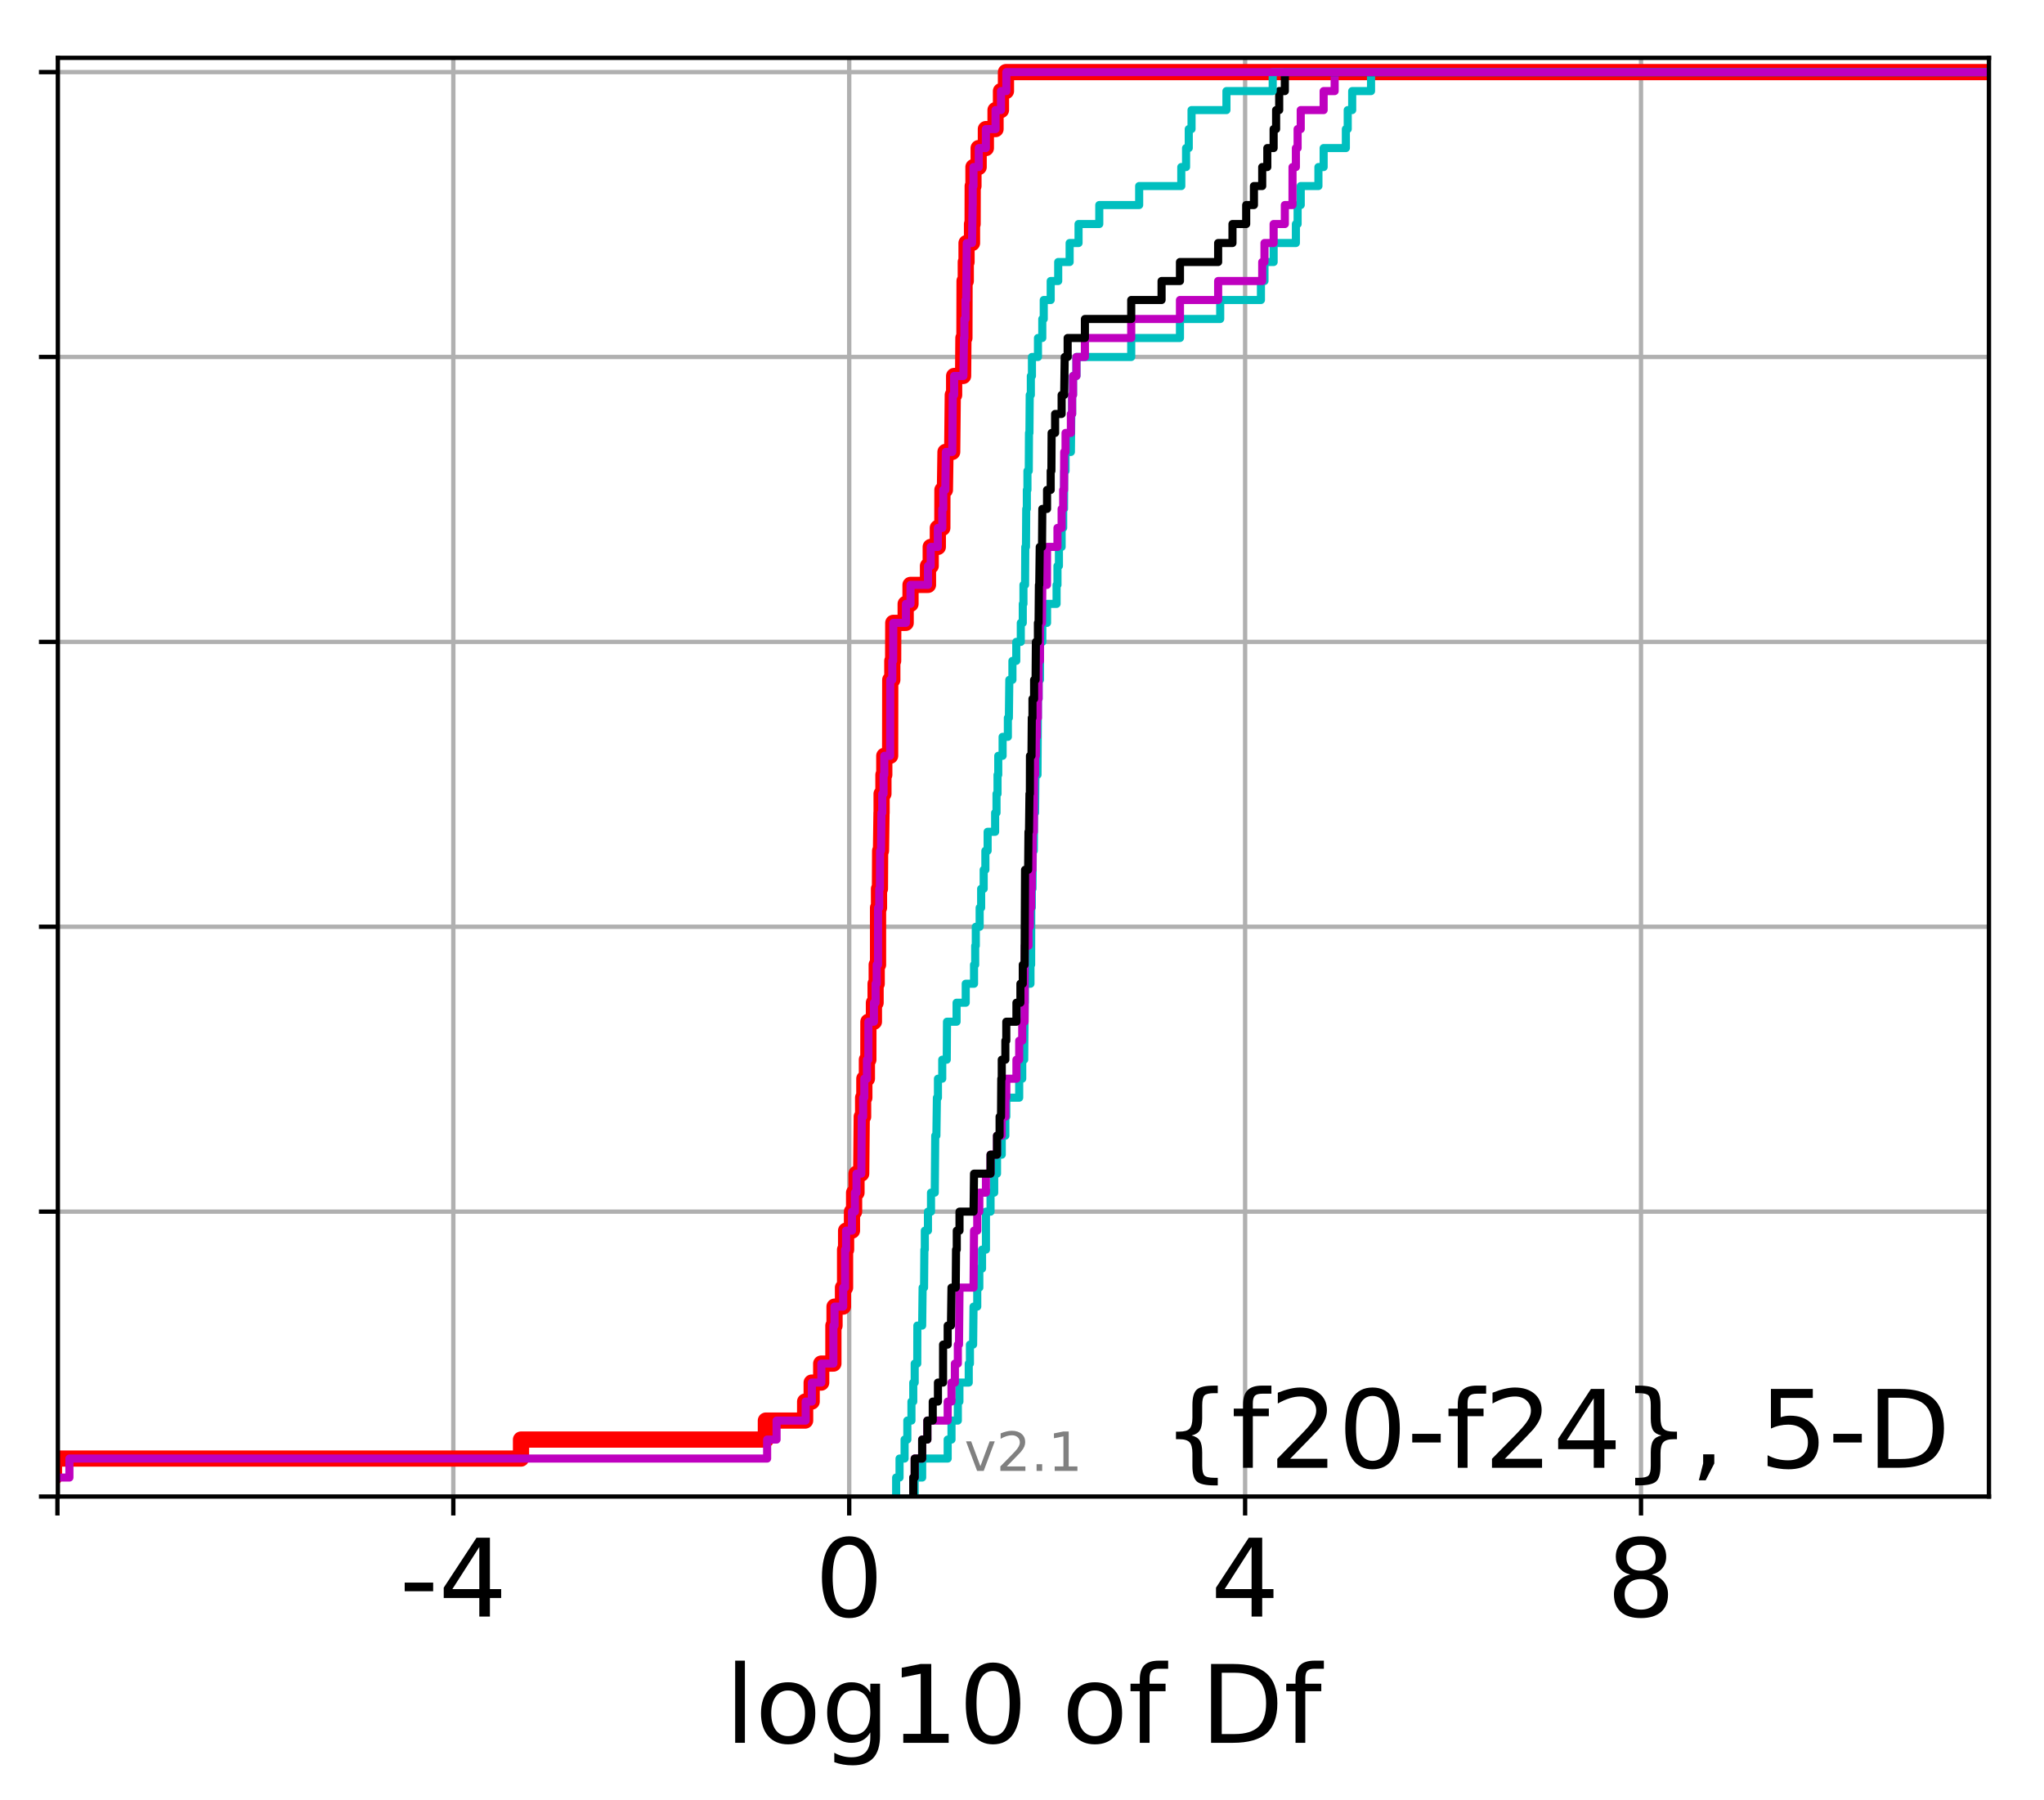 <?xml version="1.0" encoding="utf-8" standalone="no"?>
<!DOCTYPE svg PUBLIC "-//W3C//DTD SVG 1.1//EN"
  "http://www.w3.org/Graphics/SVG/1.1/DTD/svg11.dtd">
<!-- Created with matplotlib (http://matplotlib.org/) -->
<svg height="333pt" version="1.1" viewBox="0 0 378 333" width="378pt" xmlns="http://www.w3.org/2000/svg" xmlns:xlink="http://www.w3.org/1999/xlink">
 <defs>
  <style type="text/css">
*{stroke-linecap:butt;stroke-linejoin:round;}
  </style>
 </defs>
 <g id="figure_1">
  <g id="patch_1">
   <path d="M 0 333.724 
L 378.52 333.724 
L 378.52 0 
L 0 0 
z
" style="fill:#ffffff;"/>
  </g>
  <g id="axes_1">
   <g id="patch_2">
    <path d="M 10.7 276.812 
L 367.82 276.812 
L 367.82 10.7 
L 10.7 10.7 
z
" style="fill:#ffffff;"/>
   </g>
   <g id="matplotlib.axis_1">
    <g id="xtick_1">
     <g id="line2d_1">
      <path clip-path="url(#p465e2099ae)" d="M 10.621 276.812 
L 10.621 10.7 
" style="fill:none;stroke:#b0b0b0;stroke-linecap:square;stroke-width:0.8;"/>
     </g>
     <g id="line2d_2">
      <defs>
       <path d="M 0 0 
L 0 3.5 
" id="m52ab067847" style="stroke:#000000;stroke-width:0.8;"/>
      </defs>
      <g>
       <use style="stroke:#000000;stroke-width:0.8;" x="10.621" xlink:href="#m52ab067847" y="276.812"/>
      </g>
     </g>
    </g>
    <g id="xtick_2">
     <g id="line2d_3">
      <path clip-path="url(#p465e2099ae)" d="M 83.834 276.812 
L 83.834 10.7 
" style="fill:none;stroke:#b0b0b0;stroke-linecap:square;stroke-width:0.8;"/>
     </g>
     <g id="line2d_4">
      <g>
       <use style="stroke:#000000;stroke-width:0.8;" x="83.834" xlink:href="#m52ab067847" y="276.812"/>
      </g>
     </g>
     <g id="text_1">
      <!-- -4 -->
      <defs>
       <path d="M 4.891 31.391 
L 31.203 31.391 
L 31.203 23.391 
L 4.891 23.391 
z
" id="DejaVuSans-2d"/>
       <path d="M 37.797 64.312 
L 12.891 25.391 
L 37.797 25.391 
z
M 35.203 72.906 
L 47.609 72.906 
L 47.609 25.391 
L 58.016 25.391 
L 58.016 17.188 
L 47.609 17.188 
L 47.609 0 
L 37.797 0 
L 37.797 17.188 
L 4.891 17.188 
L 4.891 26.703 
z
" id="DejaVuSans-34"/>
      </defs>
      <g transform="translate(73.864 299.009)scale(0.2 -0.2)">
       <use xlink:href="#DejaVuSans-2d"/>
       <use x="36.084" xlink:href="#DejaVuSans-34"/>
      </g>
     </g>
    </g>
    <g id="xtick_3">
     <g id="line2d_5">
      <path clip-path="url(#p465e2099ae)" d="M 157.048 276.812 
L 157.048 10.7 
" style="fill:none;stroke:#b0b0b0;stroke-linecap:square;stroke-width:0.8;"/>
     </g>
     <g id="line2d_6">
      <g>
       <use style="stroke:#000000;stroke-width:0.8;" x="157.048" xlink:href="#m52ab067847" y="276.812"/>
      </g>
     </g>
     <g id="text_2">
      <!-- 0 -->
      <defs>
       <path d="M 31.781 66.406 
Q 24.172 66.406 20.328 58.906 
Q 16.5 51.422 16.5 36.375 
Q 16.5 21.391 20.328 13.891 
Q 24.172 6.391 31.781 6.391 
Q 39.453 6.391 43.281 13.891 
Q 47.125 21.391 47.125 36.375 
Q 47.125 51.422 43.281 58.906 
Q 39.453 66.406 31.781 66.406 
M 31.781 74.219 
Q 44.047 74.219 50.516 64.516 
Q 56.984 54.828 56.984 36.375 
Q 56.984 17.969 50.516 8.266 
Q 44.047 -1.422 31.781 -1.422 
Q 19.531 -1.422 13.062 8.266 
Q 6.594 17.969 6.594 36.375 
Q 6.594 54.828 13.062 64.516 
Q 19.531 74.219 31.781 74.219 
" id="DejaVuSans-30"/>
      </defs>
      <g transform="translate(150.685 299.009)scale(0.2 -0.2)">
       <use xlink:href="#DejaVuSans-30"/>
      </g>
     </g>
    </g>
    <g id="xtick_4">
     <g id="line2d_7">
      <path clip-path="url(#p465e2099ae)" d="M 230.261 276.812 
L 230.261 10.7 
" style="fill:none;stroke:#b0b0b0;stroke-linecap:square;stroke-width:0.8;"/>
     </g>
     <g id="line2d_8">
      <g>
       <use style="stroke:#000000;stroke-width:0.8;" x="230.261" xlink:href="#m52ab067847" y="276.812"/>
      </g>
     </g>
     <g id="text_3">
      <!-- 4 -->
      <g transform="translate(223.899 299.009)scale(0.2 -0.2)">
       <use xlink:href="#DejaVuSans-34"/>
      </g>
     </g>
    </g>
    <g id="xtick_5">
     <g id="line2d_9">
      <path clip-path="url(#p465e2099ae)" d="M 303.475 276.812 
L 303.475 10.7 
" style="fill:none;stroke:#b0b0b0;stroke-linecap:square;stroke-width:0.8;"/>
     </g>
     <g id="line2d_10">
      <g>
       <use style="stroke:#000000;stroke-width:0.8;" x="303.475" xlink:href="#m52ab067847" y="276.812"/>
      </g>
     </g>
     <g id="text_4">
      <!-- 8 -->
      <defs>
       <path d="M 31.781 34.625 
Q 24.75 34.625 20.719 30.859 
Q 16.703 27.094 16.703 20.516 
Q 16.703 13.922 20.719 10.156 
Q 24.75 6.391 31.781 6.391 
Q 38.812 6.391 42.859 10.172 
Q 46.922 13.969 46.922 20.516 
Q 46.922 27.094 42.891 30.859 
Q 38.875 34.625 31.781 34.625 
M 21.922 38.812 
Q 15.578 40.375 12.031 44.719 
Q 8.5 49.078 8.5 55.328 
Q 8.5 64.062 14.719 69.141 
Q 20.953 74.219 31.781 74.219 
Q 42.672 74.219 48.875 69.141 
Q 55.078 64.062 55.078 55.328 
Q 55.078 49.078 51.531 44.719 
Q 48 40.375 41.703 38.812 
Q 48.828 37.156 52.797 32.312 
Q 56.781 27.484 56.781 20.516 
Q 56.781 9.906 50.312 4.234 
Q 43.844 -1.422 31.781 -1.422 
Q 19.734 -1.422 13.25 4.234 
Q 6.781 9.906 6.781 20.516 
Q 6.781 27.484 10.781 32.312 
Q 14.797 37.156 21.922 38.812 
M 18.312 54.391 
Q 18.312 48.734 21.844 45.562 
Q 25.391 42.391 31.781 42.391 
Q 38.141 42.391 41.719 45.562 
Q 45.312 48.734 45.312 54.391 
Q 45.312 60.062 41.719 63.234 
Q 38.141 66.406 31.781 66.406 
Q 25.391 66.406 21.844 63.234 
Q 18.312 60.062 18.312 54.391 
" id="DejaVuSans-38"/>
      </defs>
      <g transform="translate(297.112 299.009)scale(0.2 -0.2)">
       <use xlink:href="#DejaVuSans-38"/>
      </g>
     </g>
    </g>
    <g id="text_5">
     <!-- log10 of Df -->
     <defs>
      <path d="M 9.422 75.984 
L 18.406 75.984 
L 18.406 0 
L 9.422 0 
z
" id="DejaVuSans-6c"/>
      <path d="M 30.609 48.391 
Q 23.391 48.391 19.188 42.75 
Q 14.984 37.109 14.984 27.297 
Q 14.984 17.484 19.156 11.844 
Q 23.344 6.203 30.609 6.203 
Q 37.797 6.203 41.984 11.859 
Q 46.188 17.531 46.188 27.297 
Q 46.188 37.016 41.984 42.703 
Q 37.797 48.391 30.609 48.391 
M 30.609 56 
Q 42.328 56 49.016 48.375 
Q 55.719 40.766 55.719 27.297 
Q 55.719 13.875 49.016 6.219 
Q 42.328 -1.422 30.609 -1.422 
Q 18.844 -1.422 12.172 6.219 
Q 5.516 13.875 5.516 27.297 
Q 5.516 40.766 12.172 48.375 
Q 18.844 56 30.609 56 
" id="DejaVuSans-6f"/>
      <path d="M 45.406 27.984 
Q 45.406 37.75 41.375 43.109 
Q 37.359 48.484 30.078 48.484 
Q 22.859 48.484 18.828 43.109 
Q 14.797 37.75 14.797 27.984 
Q 14.797 18.266 18.828 12.891 
Q 22.859 7.516 30.078 7.516 
Q 37.359 7.516 41.375 12.891 
Q 45.406 18.266 45.406 27.984 
M 54.391 6.781 
Q 54.391 -7.172 48.188 -13.984 
Q 42 -20.797 29.203 -20.797 
Q 24.469 -20.797 20.266 -20.094 
Q 16.062 -19.391 12.109 -17.922 
L 12.109 -9.188 
Q 16.062 -11.328 19.922 -12.344 
Q 23.781 -13.375 27.781 -13.375 
Q 36.625 -13.375 41.016 -8.766 
Q 45.406 -4.156 45.406 5.172 
L 45.406 9.625 
Q 42.625 4.781 38.281 2.391 
Q 33.938 0 27.875 0 
Q 17.828 0 11.672 7.656 
Q 5.516 15.328 5.516 27.984 
Q 5.516 40.672 11.672 48.328 
Q 17.828 56 27.875 56 
Q 33.938 56 38.281 53.609 
Q 42.625 51.219 45.406 46.391 
L 45.406 54.688 
L 54.391 54.688 
z
" id="DejaVuSans-67"/>
      <path d="M 12.406 8.297 
L 28.516 8.297 
L 28.516 63.922 
L 10.984 60.406 
L 10.984 69.391 
L 28.422 72.906 
L 38.281 72.906 
L 38.281 8.297 
L 54.391 8.297 
L 54.391 0 
L 12.406 0 
z
" id="DejaVuSans-31"/>
      <path id="DejaVuSans-20"/>
      <path d="M 37.109 75.984 
L 37.109 68.5 
L 28.516 68.5 
Q 23.688 68.5 21.797 66.547 
Q 19.922 64.594 19.922 59.516 
L 19.922 54.688 
L 34.719 54.688 
L 34.719 47.703 
L 19.922 47.703 
L 19.922 0 
L 10.891 0 
L 10.891 47.703 
L 2.297 47.703 
L 2.297 54.688 
L 10.891 54.688 
L 10.891 58.5 
Q 10.891 67.625 15.141 71.797 
Q 19.391 75.984 28.609 75.984 
z
" id="DejaVuSans-66"/>
      <path d="M 19.672 64.797 
L 19.672 8.109 
L 31.594 8.109 
Q 46.688 8.109 53.688 14.938 
Q 60.688 21.781 60.688 36.531 
Q 60.688 51.172 53.688 57.984 
Q 46.688 64.797 31.594 64.797 
z
M 9.812 72.906 
L 30.078 72.906 
Q 51.266 72.906 61.172 64.094 
Q 71.094 55.281 71.094 36.531 
Q 71.094 17.672 61.125 8.828 
Q 51.172 0 30.078 0 
L 9.812 0 
z
" id="DejaVuSans-44"/>
     </defs>
     <g transform="translate(134.074 322.365)scale(0.2 -0.2)">
      <use xlink:href="#DejaVuSans-6c"/>
      <use x="27.783" xlink:href="#DejaVuSans-6f"/>
      <use x="88.965" xlink:href="#DejaVuSans-67"/>
      <use x="152.441" xlink:href="#DejaVuSans-31"/>
      <use x="216.064" xlink:href="#DejaVuSans-30"/>
      <use x="279.688" xlink:href="#DejaVuSans-20"/>
      <use x="311.475" xlink:href="#DejaVuSans-6f"/>
      <use x="372.656" xlink:href="#DejaVuSans-66"/>
      <use x="407.861" xlink:href="#DejaVuSans-20"/>
      <use x="439.648" xlink:href="#DejaVuSans-44"/>
      <use x="516.65" xlink:href="#DejaVuSans-66"/>
     </g>
    </g>
   </g>
   <g id="matplotlib.axis_2">
    <g id="ytick_1">
     <g id="line2d_11">
      <path clip-path="url(#p465e2099ae)" d="M 10.7 276.812 
L 367.82 276.812 
" style="fill:none;stroke:#b0b0b0;stroke-linecap:square;stroke-width:0.8;"/>
     </g>
     <g id="line2d_12">
      <defs>
       <path d="M 0 0 
L -3.5 0 
" id="mf4ed41bd88" style="stroke:#000000;stroke-width:0.8;"/>
      </defs>
      <g>
       <use style="stroke:#000000;stroke-width:0.8;" x="10.7" xlink:href="#mf4ed41bd88" y="276.812"/>
      </g>
     </g>
    </g>
    <g id="ytick_2">
     <g id="line2d_13">
      <path clip-path="url(#p465e2099ae)" d="M 10.7 224.117 
L 367.82 224.117 
" style="fill:none;stroke:#b0b0b0;stroke-linecap:square;stroke-width:0.8;"/>
     </g>
     <g id="line2d_14">
      <g>
       <use style="stroke:#000000;stroke-width:0.8;" x="10.7" xlink:href="#mf4ed41bd88" y="224.117"/>
      </g>
     </g>
    </g>
    <g id="ytick_3">
     <g id="line2d_15">
      <path clip-path="url(#p465e2099ae)" d="M 10.7 171.421 
L 367.82 171.421 
" style="fill:none;stroke:#b0b0b0;stroke-linecap:square;stroke-width:0.8;"/>
     </g>
     <g id="line2d_16">
      <g>
       <use style="stroke:#000000;stroke-width:0.8;" x="10.7" xlink:href="#mf4ed41bd88" y="171.421"/>
      </g>
     </g>
    </g>
    <g id="ytick_4">
     <g id="line2d_17">
      <path clip-path="url(#p465e2099ae)" d="M 10.7 118.726 
L 367.82 118.726 
" style="fill:none;stroke:#b0b0b0;stroke-linecap:square;stroke-width:0.8;"/>
     </g>
     <g id="line2d_18">
      <g>
       <use style="stroke:#000000;stroke-width:0.8;" x="10.7" xlink:href="#mf4ed41bd88" y="118.726"/>
      </g>
     </g>
    </g>
    <g id="ytick_5">
     <g id="line2d_19">
      <path clip-path="url(#p465e2099ae)" d="M 10.7 66.03 
L 367.82 66.03 
" style="fill:none;stroke:#b0b0b0;stroke-linecap:square;stroke-width:0.8;"/>
     </g>
     <g id="line2d_20">
      <g>
       <use style="stroke:#000000;stroke-width:0.8;" x="10.7" xlink:href="#mf4ed41bd88" y="66.03"/>
      </g>
     </g>
    </g>
    <g id="ytick_6">
     <g id="line2d_21">
      <path clip-path="url(#p465e2099ae)" d="M 10.7 13.335 
L 367.82 13.335 
" style="fill:none;stroke:#b0b0b0;stroke-linecap:square;stroke-width:0.8;"/>
     </g>
     <g id="line2d_22">
      <g>
       <use style="stroke:#000000;stroke-width:0.8;" x="10.7" xlink:href="#mf4ed41bd88" y="13.335"/>
      </g>
     </g>
    </g>
   </g>
   <g id="line2d_23">
    <path clip-path="url(#p465e2099ae)" d="M 9.475 276.812 
L 9.475 273.299 
L 9.986 273.299 
L 9.986 269.786 
L 96.351 269.786 
L 96.351 266.273 
L 141.633 266.273 
L 141.633 262.76 
L 148.895 262.76 
L 148.895 259.247 
L 150.104 259.247 
L 150.104 255.734 
L 151.867 255.734 
L 151.867 252.221 
L 154.12 252.221 
L 154.12 245.195 
L 154.332 245.195 
L 154.332 241.682 
L 155.893 241.682 
L 155.893 238.169 
L 156.281 238.169 
L 156.281 231.143 
L 156.471 231.143 
L 156.471 227.63 
L 157.556 227.63 
L 157.556 224.117 
L 157.95 224.117 
L 157.95 220.604 
L 158.393 220.604 
L 158.393 217.09 
L 159.261 217.09 
L 159.366 206.551 
L 159.619 206.551 
L 159.619 203.038 
L 159.843 203.038 
L 159.843 199.525 
L 160.317 199.525 
L 160.317 196.012 
L 160.585 196.012 
L 160.598 188.986 
L 161.616 188.986 
L 161.616 185.473 
L 161.925 185.473 
L 161.925 181.96 
L 162.13 181.96 
L 162.13 178.447 
L 162.377 178.447 
L 162.377 167.908 
L 162.556 167.908 
L 162.556 164.395 
L 162.729 164.395 
L 162.766 157.369 
L 162.921 157.369 
L 163.016 150.343 
L 163.037 150.343 
L 163.037 146.83 
L 163.373 146.83 
L 163.373 143.317 
L 163.532 143.317 
L 163.532 139.804 
L 164.614 139.804 
L 164.635 125.752 
L 165.017 125.752 
L 165.017 122.239 
L 165.17 122.239 
L 165.194 115.213 
L 167.487 115.213 
L 167.487 111.7 
L 168.383 111.7 
L 168.383 108.187 
L 171.614 108.187 
L 171.614 104.674 
L 172.118 104.674 
L 172.118 101.161 
L 173.434 101.161 
L 173.434 97.647 
L 174.267 97.647 
L 174.283 90.621 
L 174.745 90.621 
L 174.85 83.595 
L 176.091 83.595 
L 176.199 73.056 
L 176.449 73.056 
L 176.449 69.543 
L 178.109 69.543 
L 178.165 62.517 
L 178.351 62.517 
L 178.377 51.978 
L 178.604 51.978 
L 178.604 48.465 
L 178.743 48.465 
L 178.743 44.952 
L 179.756 44.952 
L 179.756 41.439 
L 179.868 41.439 
L 179.883 34.413 
L 180.023 34.413 
L 180.023 30.9 
L 180.984 30.9 
L 180.984 27.387 
L 182.319 27.387 
L 182.319 23.874 
L 184.106 23.874 
L 184.106 20.361 
L 185.111 20.361 
L 185.111 16.848 
L 186.034 16.848 
L 186.034 13.335 
L 186.034 13.335 
L 367.82 13.335 
L 367.82 13.335 
" style="fill:none;stroke:#ff0000;stroke-linecap:square;stroke-width:3;"/>
   </g>
   <g id="line2d_24">
    <path clip-path="url(#p465e2099ae)" d="M 169.156 276.812 
L 169.156 273.299 
L 170.537 273.299 
L 170.537 269.786 
L 175.256 269.786 
L 175.256 266.273 
L 175.962 266.273 
L 175.962 262.76 
L 177.135 262.76 
L 177.135 259.247 
L 177.426 259.247 
L 177.426 255.734 
L 179.15 255.734 
L 179.15 252.221 
L 179.371 252.221 
L 179.371 248.708 
L 179.959 248.708 
L 180.037 241.682 
L 180.725 241.682 
L 180.725 238.169 
L 181.107 238.169 
L 181.107 234.656 
L 181.61 234.656 
L 181.61 231.143 
L 182.332 231.143 
L 182.332 224.117 
L 183.183 224.117 
L 183.183 220.604 
L 183.857 220.604 
L 183.857 217.09 
L 184.379 217.09 
L 184.379 213.577 
L 185.256 213.577 
L 185.256 210.064 
L 185.922 210.064 
L 185.922 206.551 
L 186.096 206.551 
L 186.096 203.038 
L 188.481 203.038 
L 188.481 199.525 
L 189.043 199.525 
L 189.043 196.012 
L 189.405 196.012 
L 189.498 185.473 
L 189.529 185.473 
L 189.529 181.96 
L 190.566 181.96 
L 190.566 178.447 
L 190.69 178.447 
L 190.71 167.908 
L 190.812 167.908 
L 190.812 164.395 
L 190.937 164.395 
L 190.996 157.369 
L 191.178 157.369 
L 191.234 150.343 
L 191.416 150.343 
L 191.486 143.317 
L 191.868 143.317 
L 191.943 129.265 
L 192.071 129.265 
L 192.071 125.752 
L 192.323 125.752 
L 192.338 118.726 
L 192.756 118.726 
L 192.756 115.213 
L 193.633 115.213 
L 193.633 111.7 
L 195.394 111.7 
L 195.394 108.187 
L 195.56 108.187 
L 195.56 104.674 
L 195.829 104.674 
L 195.829 101.161 
L 196.328 101.161 
L 196.328 97.647 
L 196.615 97.647 
L 196.615 94.134 
L 196.771 94.134 
L 196.803 87.108 
L 197.053 87.108 
L 197.053 83.595 
L 198.041 83.595 
L 198.116 76.569 
L 198.27 76.569 
L 198.27 73.056 
L 198.435 73.056 
L 198.435 69.543 
L 199.065 69.543 
L 199.065 66.03 
L 209.198 66.03 
L 209.198 62.517 
L 218.213 62.517 
L 218.213 59.004 
L 225.654 59.004 
L 225.654 55.491 
L 233.186 55.491 
L 233.186 51.978 
L 233.843 51.978 
L 233.843 48.465 
L 235.534 48.465 
L 235.534 44.952 
L 239.651 44.952 
L 239.651 41.439 
L 239.97 41.439 
L 239.97 37.926 
L 240.547 37.926 
L 240.547 34.413 
L 243.818 34.413 
L 243.818 30.9 
L 244.783 30.9 
L 244.783 27.387 
L 248.893 27.387 
L 248.893 23.874 
L 249.237 23.874 
L 249.237 20.361 
L 250.063 20.361 
L 250.063 16.848 
L 253.547 16.848 
L 253.547 13.335 
L 253.547 13.335 
L 367.82 13.335 
L 367.82 13.335 
" style="fill:none;stroke:#00bfbf;stroke-linecap:square;stroke-width:1.5;"/>
   </g>
   <g id="line2d_25">
    <path clip-path="url(#p465e2099ae)" d="M 168.892 276.812 
L 168.892 273.299 
L 169.156 273.299 
L 169.156 269.786 
L 170.537 269.786 
L 170.537 266.273 
L 171.5 266.273 
L 171.5 262.76 
L 175.256 262.76 
L 175.256 259.247 
L 175.962 259.247 
L 175.962 255.734 
L 176.588 255.734 
L 176.588 252.221 
L 177.135 252.221 
L 177.135 248.708 
L 177.348 248.708 
L 177.444 238.169 
L 180.037 238.169 
L 180.129 227.63 
L 180.725 227.63 
L 180.725 224.117 
L 181.107 224.117 
L 181.107 220.604 
L 182.332 220.604 
L 182.332 217.09 
L 183.183 217.09 
L 183.183 213.577 
L 184.379 213.577 
L 184.379 210.064 
L 185.256 210.064 
L 185.256 206.551 
L 185.922 206.551 
L 185.922 203.038 
L 186.096 203.038 
L 186.096 199.525 
L 187.972 199.525 
L 187.972 196.012 
L 188.481 196.012 
L 188.481 192.499 
L 189.043 192.499 
L 189.043 188.986 
L 189.476 188.986 
L 189.529 174.934 
L 190.198 174.934 
L 190.198 171.421 
L 190.454 171.421 
L 190.454 167.908 
L 190.69 167.908 
L 190.69 164.395 
L 190.812 164.395 
L 190.812 160.882 
L 190.937 160.882 
L 190.996 153.856 
L 191.178 153.856 
L 191.238 143.317 
L 191.416 143.317 
L 191.416 139.804 
L 191.569 139.804 
L 191.569 136.291 
L 191.748 136.291 
L 191.748 132.778 
L 191.943 132.778 
L 191.943 129.265 
L 192.064 129.265 
L 192.071 122.239 
L 192.323 122.239 
L 192.338 115.213 
L 192.701 115.213 
L 192.756 108.187 
L 193.615 108.187 
L 193.633 101.161 
L 195.56 101.161 
L 195.56 97.647 
L 196.328 97.647 
L 196.328 94.134 
L 196.615 94.134 
L 196.615 90.621 
L 196.771 90.621 
L 196.803 83.595 
L 197.053 83.595 
L 197.053 80.082 
L 198.041 80.082 
L 198.041 76.569 
L 198.27 76.569 
L 198.27 73.056 
L 198.435 73.056 
L 198.435 69.543 
L 199.065 69.543 
L 199.065 66.03 
L 200.633 66.03 
L 200.633 62.517 
L 209.198 62.517 
L 209.198 59.004 
L 218.213 59.004 
L 218.213 55.491 
L 225.274 55.491 
L 225.274 51.978 
L 233.422 51.978 
L 233.422 48.465 
L 233.843 48.465 
L 233.843 44.952 
L 235.534 44.952 
L 235.534 41.439 
L 237.607 41.439 
L 237.607 37.926 
L 239.024 37.926 
L 239.029 30.9 
L 239.651 30.9 
L 239.651 27.387 
L 239.97 27.387 
L 239.97 23.874 
L 240.547 23.874 
L 240.547 20.361 
L 244.783 20.361 
L 244.783 16.848 
L 246.819 16.848 
L 246.819 13.335 
L 246.819 13.335 
L 367.82 13.335 
L 367.82 13.335 
" style="fill:none;stroke:#bf00bf;stroke-linecap:square;stroke-width:1.5;"/>
   </g>
   <g id="line2d_26">
    <path clip-path="url(#p465e2099ae)" d="M 168.892 276.812 
L 168.892 273.299 
L 169.156 273.299 
L 169.156 269.786 
L 170.537 269.786 
L 170.537 266.273 
L 171.5 266.273 
L 171.5 262.76 
L 172.492 262.76 
L 172.492 259.247 
L 173.457 259.247 
L 173.457 255.734 
L 174.401 255.734 
L 174.405 248.708 
L 175.256 248.708 
L 175.256 245.195 
L 175.861 245.195 
L 175.962 238.169 
L 176.746 238.169 
L 176.804 231.143 
L 176.939 231.143 
L 176.939 227.63 
L 177.444 227.63 
L 177.444 224.117 
L 180.04 224.117 
L 180.129 217.09 
L 183.183 217.09 
L 183.183 213.577 
L 184.379 213.577 
L 184.379 210.064 
L 184.857 210.064 
L 184.857 206.551 
L 185.121 206.551 
L 185.168 199.525 
L 185.256 199.525 
L 185.256 196.012 
L 185.922 196.012 
L 185.922 192.499 
L 186.096 192.499 
L 186.096 188.986 
L 187.972 188.986 
L 187.972 185.473 
L 188.706 185.473 
L 188.706 181.96 
L 189.144 181.96 
L 189.144 178.447 
L 189.476 178.447 
L 189.566 160.882 
L 190.136 160.882 
L 190.198 153.856 
L 190.293 153.856 
L 190.381 146.83 
L 190.454 146.83 
L 190.472 139.804 
L 190.756 139.804 
L 190.812 132.778 
L 190.937 132.778 
L 190.937 129.265 
L 191.238 129.265 
L 191.238 125.752 
L 191.515 125.752 
L 191.569 118.726 
L 191.943 118.726 
L 191.943 115.213 
L 192.064 115.213 
L 192.127 108.187 
L 192.192 108.187 
L 192.28 101.161 
L 192.701 101.161 
L 192.756 94.134 
L 193.633 94.134 
L 193.633 90.621 
L 194.308 90.621 
L 194.308 87.108 
L 194.437 87.108 
L 194.477 80.082 
L 195.123 80.082 
L 195.123 76.569 
L 196.328 76.569 
L 196.328 73.056 
L 196.803 73.056 
L 196.898 66.03 
L 197.443 66.03 
L 197.443 62.517 
L 200.633 62.517 
L 200.633 59.004 
L 209.198 59.004 
L 209.198 55.491 
L 214.812 55.491 
L 214.812 51.978 
L 218.213 51.978 
L 218.213 48.465 
L 225.274 48.465 
L 225.274 44.952 
L 227.924 44.952 
L 227.924 41.439 
L 230.46 41.439 
L 230.46 37.926 
L 231.891 37.926 
L 231.891 34.413 
L 233.422 34.413 
L 233.422 30.9 
L 234.367 30.9 
L 234.367 27.387 
L 235.534 27.387 
L 235.534 23.874 
L 235.993 23.874 
L 235.993 20.361 
L 236.564 20.361 
L 236.564 16.848 
L 237.607 16.848 
L 237.607 13.335 
L 237.607 13.335 
L 367.82 13.335 
L 367.82 13.335 
" style="fill:none;stroke:#000000;stroke-linecap:square;stroke-width:1.5;"/>
   </g>
   <g id="line2d_27">
    <path clip-path="url(#p465e2099ae)" d="M 165.726 276.812 
L 165.726 273.299 
L 166.353 273.299 
L 166.353 269.786 
L 167.287 269.786 
L 167.287 266.273 
L 167.794 266.273 
L 167.794 262.76 
L 168.556 262.76 
L 168.556 259.247 
L 168.892 259.247 
L 168.892 255.734 
L 169.156 255.734 
L 169.156 252.221 
L 169.63 252.221 
L 169.647 245.195 
L 170.537 245.195 
L 170.621 238.169 
L 170.885 238.169 
L 170.945 231.143 
L 171.029 231.143 
L 171.029 227.63 
L 171.607 227.63 
L 171.607 224.117 
L 172.173 224.117 
L 172.173 220.604 
L 172.867 220.604 
L 172.956 210.064 
L 173.168 210.064 
L 173.261 203.038 
L 173.457 203.038 
L 173.457 199.525 
L 174.25 199.525 
L 174.25 196.012 
L 175.084 196.012 
L 175.13 188.986 
L 176.901 188.986 
L 176.901 185.473 
L 178.593 185.473 
L 178.593 181.96 
L 180.129 181.96 
L 180.129 178.447 
L 180.345 178.447 
L 180.345 174.934 
L 180.456 174.934 
L 180.456 171.421 
L 181.169 171.421 
L 181.169 167.908 
L 181.446 167.908 
L 181.446 164.395 
L 181.914 164.395 
L 181.914 160.882 
L 182.228 160.882 
L 182.228 157.369 
L 182.644 157.369 
L 182.644 153.856 
L 184.032 153.856 
L 184.032 150.343 
L 184.288 150.343 
L 184.288 146.83 
L 184.475 146.83 
L 184.475 143.317 
L 184.61 143.317 
L 184.61 139.804 
L 185.413 139.804 
L 185.413 136.291 
L 186.387 136.291 
L 186.387 132.778 
L 186.572 132.778 
L 186.654 125.752 
L 187.23 125.752 
L 187.23 122.239 
L 187.94 122.239 
L 187.94 118.726 
L 188.777 118.726 
L 188.777 115.213 
L 189.144 115.213 
L 189.144 111.7 
L 189.27 111.7 
L 189.27 108.187 
L 189.566 108.187 
L 189.607 101.161 
L 189.736 101.161 
L 189.783 94.134 
L 189.895 94.134 
L 189.895 90.621 
L 190.007 90.621 
L 190.007 87.108 
L 190.252 87.108 
L 190.292 80.082 
L 190.375 80.082 
L 190.427 73.056 
L 190.634 73.056 
L 190.634 69.543 
L 190.839 69.543 
L 190.839 66.03 
L 191.954 66.03 
L 191.954 62.517 
L 192.751 62.517 
L 192.751 59.004 
L 193.022 59.004 
L 193.022 55.491 
L 194.308 55.491 
L 194.308 51.978 
L 195.696 51.978 
L 195.696 48.465 
L 197.809 48.465 
L 197.809 44.952 
L 199.457 44.952 
L 199.457 41.439 
L 203.292 41.439 
L 203.292 37.926 
L 210.667 37.926 
L 210.667 34.413 
L 218.458 34.413 
L 218.458 30.9 
L 219.342 30.9 
L 219.342 27.387 
L 219.839 27.387 
L 219.839 23.874 
L 220.353 23.874 
L 220.353 20.361 
L 226.807 20.361 
L 226.807 16.848 
L 235.362 16.848 
L 235.362 13.335 
L 235.362 13.335 
L 367.82 13.335 
L 367.82 13.335 
" style="fill:none;stroke:#00bfbf;stroke-linecap:square;stroke-width:1.5;"/>
   </g>
   <g id="line2d_28">
    <path clip-path="url(#p465e2099ae)" d="M 9.475 276.812 
L 9.475 273.299 
L 12.837 273.299 
L 12.837 269.786 
L 141.866 269.786 
L 141.866 266.273 
L 143.612 266.273 
L 143.612 262.76 
L 148.993 262.76 
L 148.993 259.247 
L 150.137 259.247 
L 150.137 255.734 
L 151.896 255.734 
L 151.896 252.221 
L 154.12 252.221 
L 154.12 245.195 
L 154.333 245.195 
L 154.333 241.682 
L 155.927 241.682 
L 155.927 238.169 
L 156.281 238.169 
L 156.281 231.143 
L 156.471 231.143 
L 156.471 227.63 
L 157.556 227.63 
L 157.556 224.117 
L 158.101 224.117 
L 158.101 220.604 
L 158.394 220.604 
L 158.394 217.09 
L 159.286 217.09 
L 159.373 206.551 
L 159.619 206.551 
L 159.619 203.038 
L 159.843 203.038 
L 159.843 199.525 
L 160.329 199.525 
L 160.329 196.012 
L 160.586 196.012 
L 160.598 188.986 
L 161.616 188.986 
L 161.616 185.473 
L 161.925 185.473 
L 161.925 181.96 
L 162.13 181.96 
L 162.13 178.447 
L 162.377 178.447 
L 162.385 167.908 
L 162.603 167.908 
L 162.603 164.395 
L 162.729 164.395 
L 162.766 157.369 
L 162.921 157.369 
L 163.016 150.343 
L 163.159 150.343 
L 163.159 146.83 
L 163.402 146.83 
L 163.402 143.317 
L 163.535 143.317 
L 163.535 139.804 
L 164.614 139.804 
L 164.635 125.752 
L 165.017 125.752 
L 165.017 122.239 
L 165.17 122.239 
L 165.2 115.213 
L 167.535 115.213 
L 167.535 111.7 
L 168.383 111.7 
L 168.383 108.187 
L 171.615 108.187 
L 171.615 104.674 
L 172.118 104.674 
L 172.118 101.161 
L 173.434 101.161 
L 173.434 97.647 
L 174.267 97.647 
L 174.267 94.134 
L 174.434 94.134 
L 174.434 90.621 
L 174.815 90.621 
L 174.922 83.595 
L 176.106 83.595 
L 176.199 73.056 
L 176.449 73.056 
L 176.449 69.543 
L 178.165 69.543 
L 178.266 62.517 
L 178.351 62.517 
L 178.351 59.004 
L 178.553 59.004 
L 178.553 55.491 
L 178.675 55.491 
L 178.784 44.952 
L 179.763 44.952 
L 179.868 37.926 
L 179.883 37.926 
L 179.883 34.413 
L 180.026 34.413 
L 180.026 30.9 
L 181.006 30.9 
L 181.006 27.387 
L 182.319 27.387 
L 182.319 23.874 
L 184.106 23.874 
L 184.106 20.361 
L 185.118 20.361 
L 185.118 16.848 
L 186.104 16.848 
L 186.104 13.335 
L 186.104 13.335 
L 367.82 13.335 
L 367.82 13.335 
" style="fill:none;stroke:#bf00bf;stroke-linecap:square;stroke-width:1.5;"/>
   </g>
   <g id="patch_3">
    <path d="M 10.7 276.812 
L 10.7 10.7 
" style="fill:none;stroke:#000000;stroke-linecap:square;stroke-linejoin:miter;stroke-width:0.8;"/>
   </g>
   <g id="patch_4">
    <path d="M 367.82 276.812 
L 367.82 10.7 
" style="fill:none;stroke:#000000;stroke-linecap:square;stroke-linejoin:miter;stroke-width:0.8;"/>
   </g>
   <g id="patch_5">
    <path d="M 10.7 276.812 
L 367.82 276.812 
" style="fill:none;stroke:#000000;stroke-linecap:square;stroke-linejoin:miter;stroke-width:0.8;"/>
   </g>
   <g id="patch_6">
    <path d="M 10.7 10.7 
L 367.82 10.7 
" style="fill:none;stroke:#000000;stroke-linecap:square;stroke-linejoin:miter;stroke-width:0.8;"/>
   </g>
   <g id="text_6">
    <!-- {f20-f24}, 5-D -->
    <defs>
     <path d="M 51.125 -9.281 
L 51.125 -16.312 
L 48.094 -16.312 
Q 35.938 -16.312 31.812 -12.688 
Q 27.688 -9.078 27.688 1.703 
L 27.688 13.375 
Q 27.688 20.75 25.047 23.578 
Q 22.406 26.422 15.484 26.422 
L 12.5 26.422 
L 12.5 33.406 
L 15.484 33.406 
Q 22.469 33.406 25.078 36.203 
Q 27.688 39.016 27.688 46.297 
L 27.688 58.016 
Q 27.688 68.797 31.812 72.391 
Q 35.938 75.984 48.094 75.984 
L 51.125 75.984 
L 51.125 69 
L 47.797 69 
Q 40.922 69 38.812 66.844 
Q 36.719 64.703 36.719 57.812 
L 36.719 45.703 
Q 36.719 38.031 34.5 34.562 
Q 32.281 31.109 26.906 29.891 
Q 32.328 28.562 34.516 25.094 
Q 36.719 21.625 36.719 14.016 
L 36.719 1.906 
Q 36.719 -4.984 38.812 -7.125 
Q 40.922 -9.281 47.797 -9.281 
z
" id="DejaVuSans-7b"/>
     <path d="M 19.188 8.297 
L 53.609 8.297 
L 53.609 0 
L 7.328 0 
L 7.328 8.297 
Q 12.938 14.109 22.625 23.891 
Q 32.328 33.688 34.812 36.531 
Q 39.547 41.844 41.422 45.531 
Q 43.312 49.219 43.312 52.781 
Q 43.312 58.594 39.234 62.25 
Q 35.156 65.922 28.609 65.922 
Q 23.969 65.922 18.812 64.312 
Q 13.672 62.703 7.812 59.422 
L 7.812 69.391 
Q 13.766 71.781 18.938 73 
Q 24.125 74.219 28.422 74.219 
Q 39.75 74.219 46.484 68.547 
Q 53.219 62.891 53.219 53.422 
Q 53.219 48.922 51.531 44.891 
Q 49.859 40.875 45.406 35.406 
Q 44.188 33.984 37.641 27.219 
Q 31.109 20.453 19.188 8.297 
" id="DejaVuSans-32"/>
     <path d="M 12.5 -9.281 
L 15.922 -9.281 
Q 22.75 -9.281 24.828 -7.172 
Q 26.906 -5.078 26.906 1.906 
L 26.906 14.016 
Q 26.906 21.625 29.094 25.094 
Q 31.297 28.562 36.719 29.891 
Q 31.297 31.109 29.094 34.562 
Q 26.906 38.031 26.906 45.703 
L 26.906 57.812 
Q 26.906 64.75 24.828 66.875 
Q 22.75 69 15.922 69 
L 12.5 69 
L 12.5 75.984 
L 15.578 75.984 
Q 27.734 75.984 31.812 72.391 
Q 35.891 68.797 35.891 58.016 
L 35.891 46.297 
Q 35.891 39.016 38.516 36.203 
Q 41.156 33.406 48.094 33.406 
L 51.125 33.406 
L 51.125 26.422 
L 48.094 26.422 
Q 41.156 26.422 38.516 23.578 
Q 35.891 20.75 35.891 13.375 
L 35.891 1.703 
Q 35.891 -9.078 31.812 -12.688 
Q 27.734 -16.312 15.578 -16.312 
L 12.5 -16.312 
z
" id="DejaVuSans-7d"/>
     <path d="M 11.719 12.406 
L 22.016 12.406 
L 22.016 4 
L 14.016 -11.625 
L 7.719 -11.625 
L 11.719 4 
z
" id="DejaVuSans-2c"/>
     <path d="M 10.797 72.906 
L 49.516 72.906 
L 49.516 64.594 
L 19.828 64.594 
L 19.828 46.734 
Q 21.969 47.469 24.109 47.828 
Q 26.266 48.188 28.422 48.188 
Q 40.625 48.188 47.75 41.5 
Q 54.891 34.812 54.891 23.391 
Q 54.891 11.625 47.562 5.094 
Q 40.234 -1.422 26.906 -1.422 
Q 22.312 -1.422 17.547 -0.641 
Q 12.797 0.141 7.719 1.703 
L 7.719 11.625 
Q 12.109 9.234 16.797 8.062 
Q 21.484 6.891 26.703 6.891 
Q 35.156 6.891 40.078 11.328 
Q 45.016 15.766 45.016 23.391 
Q 45.016 31 40.078 35.438 
Q 35.156 39.891 26.703 39.891 
Q 22.75 39.891 18.812 39.016 
Q 14.891 38.141 10.797 36.281 
z
" id="DejaVuSans-35"/>
    </defs>
    <g transform="translate(214.978 271.49)scale(0.2 -0.2)">
     <use xlink:href="#DejaVuSans-7b"/>
     <use x="63.623" xlink:href="#DejaVuSans-66"/>
     <use x="98.828" xlink:href="#DejaVuSans-32"/>
     <use x="162.451" xlink:href="#DejaVuSans-30"/>
     <use x="226.074" xlink:href="#DejaVuSans-2d"/>
     <use x="262.158" xlink:href="#DejaVuSans-66"/>
     <use x="297.363" xlink:href="#DejaVuSans-32"/>
     <use x="360.986" xlink:href="#DejaVuSans-34"/>
     <use x="424.609" xlink:href="#DejaVuSans-7d"/>
     <use x="488.232" xlink:href="#DejaVuSans-2c"/>
     <use x="520.02" xlink:href="#DejaVuSans-20"/>
     <use x="551.807" xlink:href="#DejaVuSans-35"/>
     <use x="615.43" xlink:href="#DejaVuSans-2d"/>
     <use x="651.514" xlink:href="#DejaVuSans-44"/>
    </g>
   </g>
   <g id="text_7">
    <!-- v2.1 -->
    <defs>
     <path d="M 2.984 54.688 
L 12.5 54.688 
L 29.594 8.797 
L 46.688 54.688 
L 56.203 54.688 
L 35.688 0 
L 23.484 0 
z
" id="DejaVuSans-76"/>
     <path d="M 10.688 12.406 
L 21 12.406 
L 21 0 
L 10.688 0 
z
" id="DejaVuSans-2e"/>
    </defs>
    <g style="fill:#808080;" transform="translate(178.349 272.071)scale(0.1 -0.1)">
     <use xlink:href="#DejaVuSans-76"/>
     <use x="59.18" xlink:href="#DejaVuSans-32"/>
     <use x="122.803" xlink:href="#DejaVuSans-2e"/>
     <use x="154.59" xlink:href="#DejaVuSans-31"/>
    </g>
   </g>
  </g>
 </g>
 <defs>
  <clipPath id="p465e2099ae">
   <rect height="266.112" width="357.12" x="10.7" y="10.7"/>
  </clipPath>
 </defs>
</svg>
